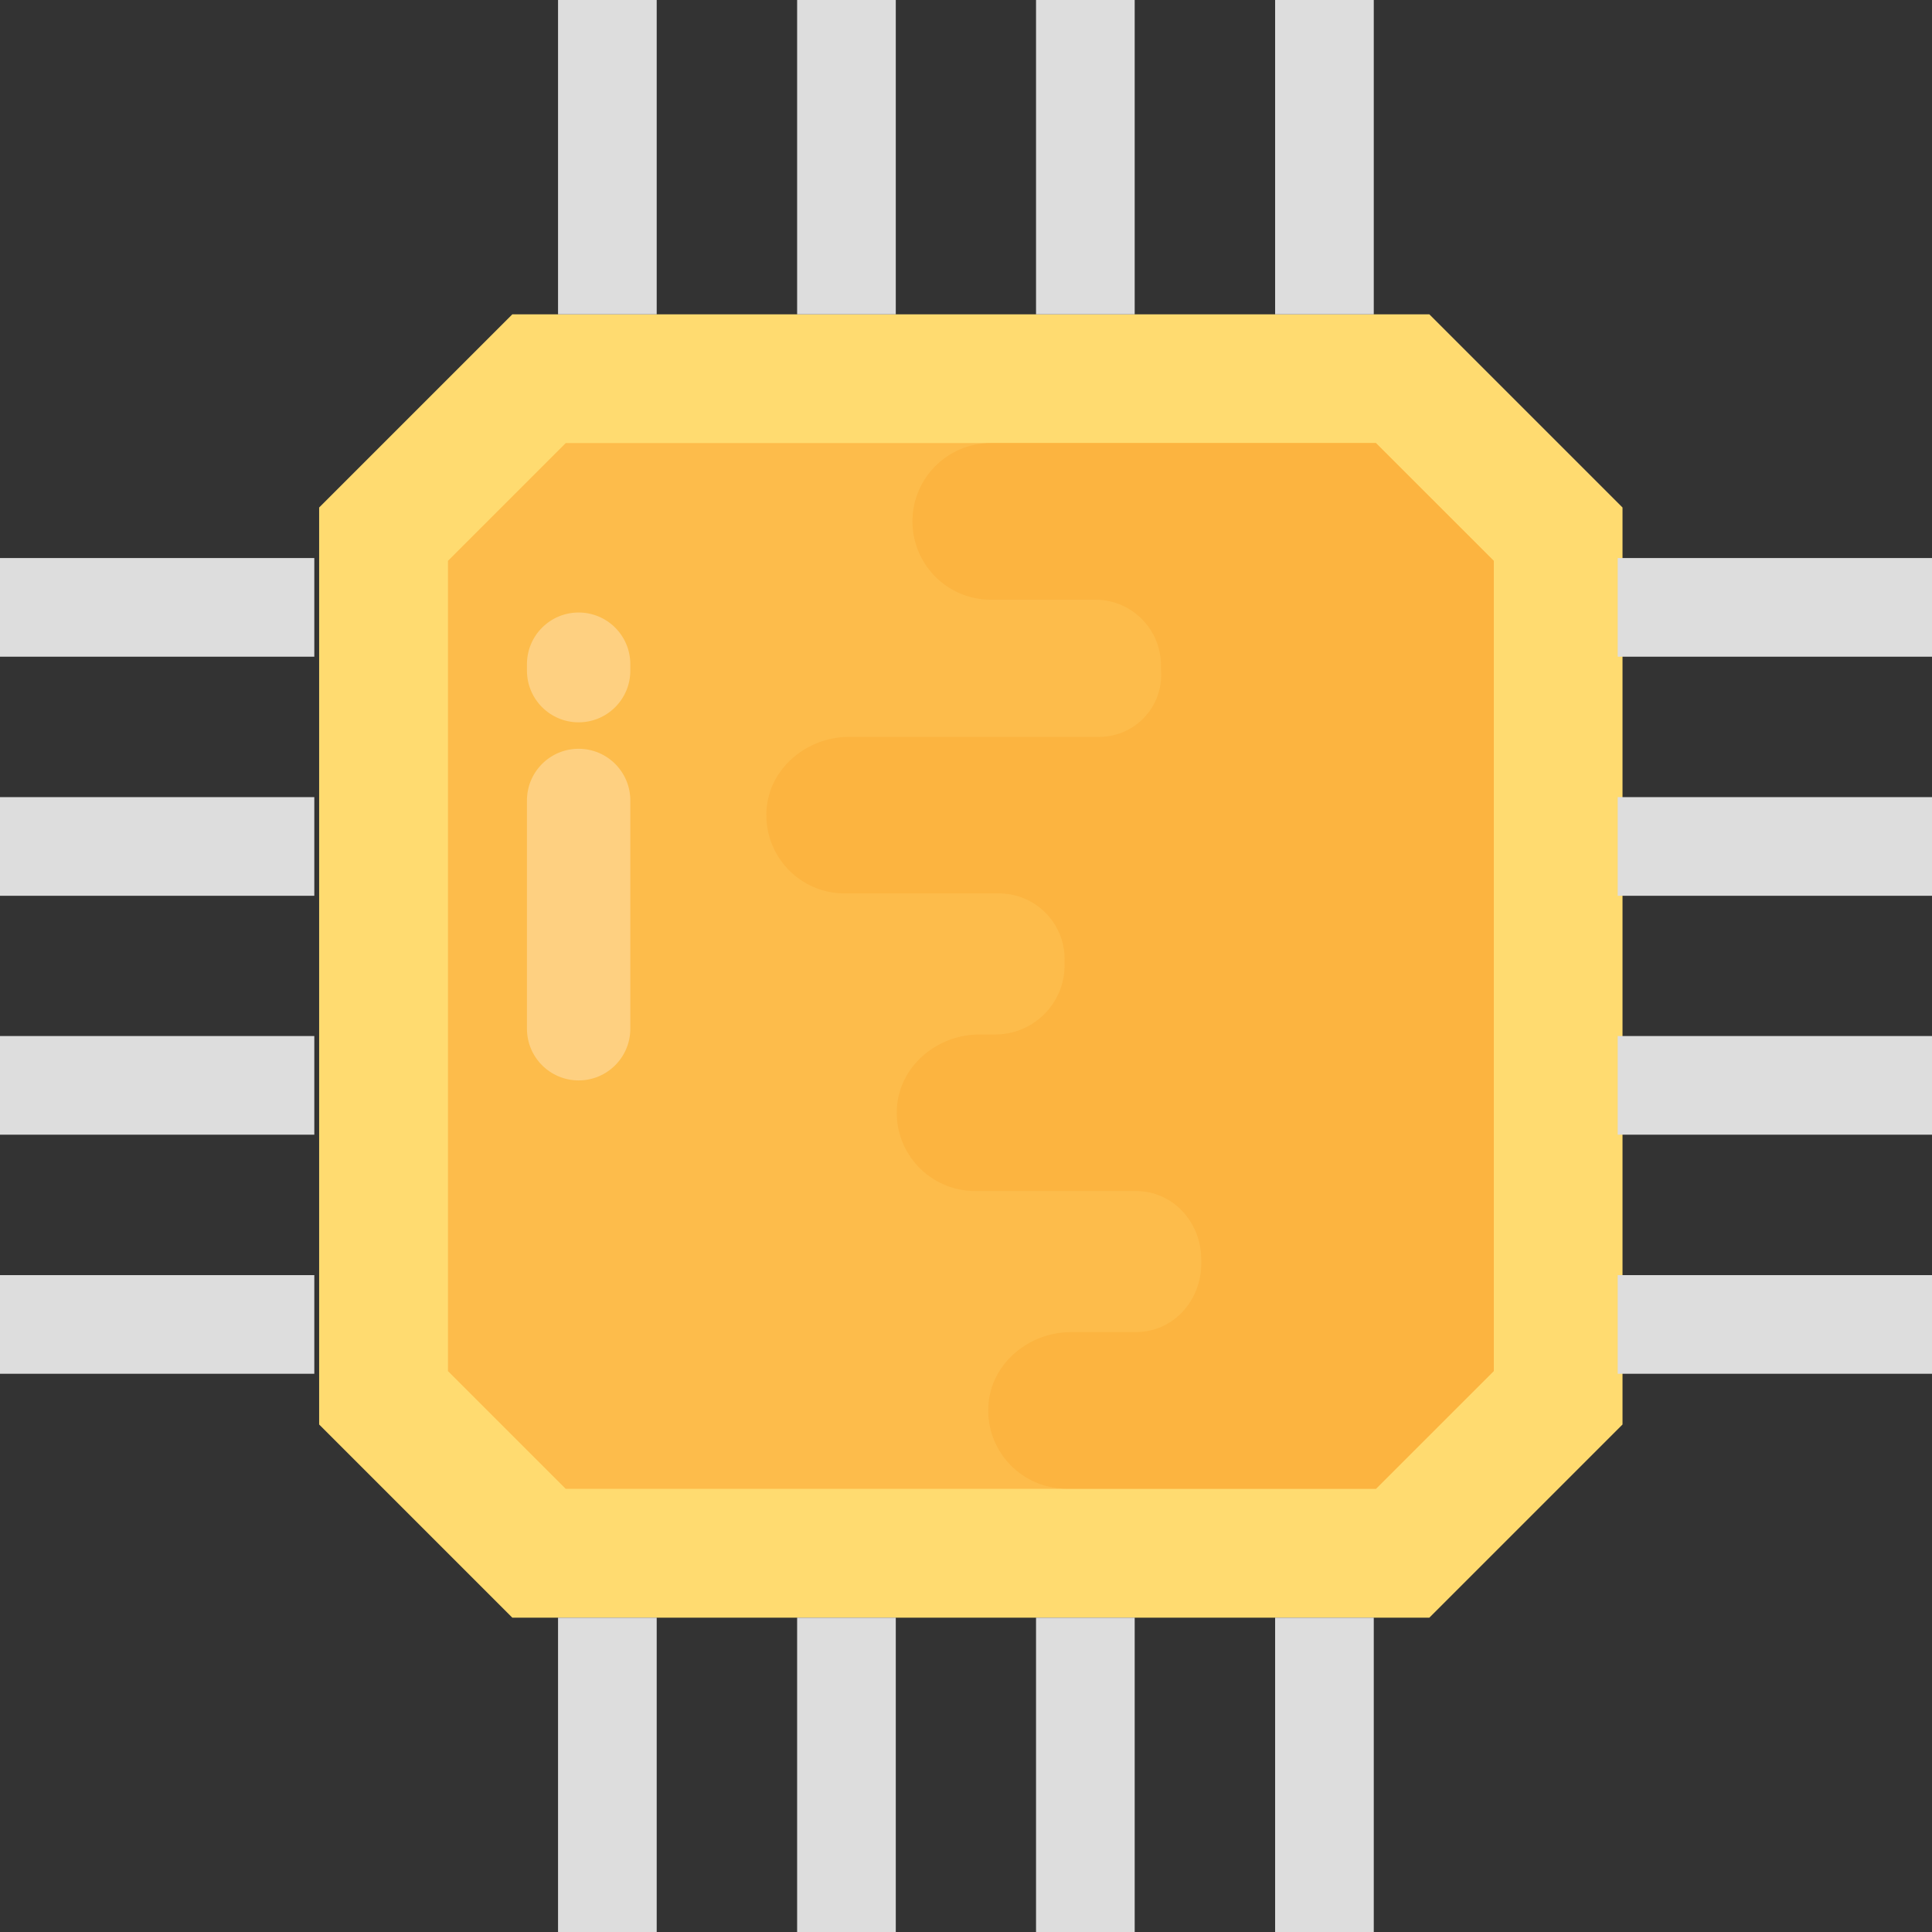 <?xml version="1.0" encoding="iso-8859-1"?>
<!-- Generator: Adobe Illustrator 19.0.0, SVG Export Plug-In . SVG Version: 6.00 Build 0)  -->
<svg version="1.1" id="Capa_1" xmlns="http://www.w3.org/2000/svg" xmlns:xlink="http://www.w3.org/1999/xlink" x="0px" y="0px"
	 viewBox="0 0 512 512" style="enable-background:new 0 0 512 512;" xml:space="preserve">
<rect x="0" y="0" width="512" height="512" fill="#333333" stroke="none"/>
<path style="fill:#FFDB70;" d="M378.784,83.296H135.776c-20,20-31.2,31.2-51.2,51.2v243.008c20,20,31.2,31.2,51.2,51.2h243.008
	c20-20,31.2-31.2,51.2-51.2V134.496C409.984,114.496,398.768,103.296,378.784,83.296z"/>
<polygon style="fill:#FDBC4B;" points="149.92,394.56 118.72,363.36 118.72,148.624 149.92,117.424 364.64,117.424 395.84,148.624 
	395.84,363.36 364.64,394.56 "/>
<path style="fill:#FCB440;" d="M395.84,148.624l-31.216-31.2H262.56c-11.456,0-20.752,9.296-20.752,20.752
	s9.296,20.752,20.752,20.752h27.744c9.6,0,17.408,7.856,17.36,17.44v0.224c0,0.432,0.016,0.848,0.032,1.264
	c0.576,9.456-6.928,17.424-16.4,17.424h-66.288c-11.232,0-21.312,8.416-21.888,19.632c-0.624,11.968,8.896,21.856,20.72,21.856
	h40.896c9.648,0,17.456,7.856,17.392,17.488v1.2v0.24c0.064,10.144-8.192,18.448-18.336,18.448h-4.224
	c-11.232,0-21.312,8.416-21.888,19.632c-0.624,11.968,8.896,21.856,20.72,21.856h42.56c10.032,0,17.504,8.416,17.392,18.448
	c0,0.08,0,0.16,0,0.256c0,0.08,0,0.16,0,0.24c0.112,10.032-7.36,18.448-17.392,18.448h-17.152c-11.232,0-21.312,8.416-21.888,19.632
	c-0.624,11.968,8.896,21.856,20.72,21.856h82.016l31.216-31.2V148.624H395.84z"/>
<g>
	<rect x="147.888" style="fill:#DDD;" width="26.144" height="83.296"/>
	<rect x="211.248" style="fill:#DDD;" width="26.144" height="83.296"/>
	<rect x="274.56" style="fill:#DDD;" width="26.144" height="83.296"/>
	<rect x="337.92" style="fill:#DDD;" width="26.144" height="83.296"/>
	<rect x="147.888" y="428.704" style="fill:#DDD;" width="26.144" height="83.296"/>
	<rect x="211.248" y="428.704" style="fill:#DDD;" width="26.144" height="83.296"/>
	<rect x="274.56" y="428.704" style="fill:#DDD;" width="26.144" height="83.296"/>
	<rect x="337.92" y="428.704" style="fill:#DDD;" width="26.144" height="83.296"/>
	<rect x="428.704" y="147.888" style="fill:#DDD;" width="83.296" height="26.144"/>
	<rect x="428.704" y="211.248" style="fill:#DDD;" width="83.296" height="26.144"/>
	<rect x="428.704" y="274.56" style="fill:#DDD;" width="83.296" height="26.144"/>
	<rect x="428.704" y="337.92" style="fill:#DDD;" width="83.296" height="26.144"/>
	<rect y="147.888" style="fill:#DDD;" width="83.296" height="26.144"/>
	<rect y="211.248" style="fill:#DDD;" width="83.296" height="26.144"/>
	<rect y="274.56" style="fill:#DDD;" width="83.296" height="26.144"/>
	<rect y="337.92" style="fill:#DDD;" width="83.296" height="26.144"/>
</g>
<g style="opacity:0.3;">
	<path style="fill:#FFFFFF;" d="M139.648,212.128v60.496c0,7.568,6.128,13.696,13.696,13.696s13.696-6.128,13.696-13.696v-60.496
		c0-7.568-6.128-13.696-13.696-13.696S139.648,204.56,139.648,212.128z"/>
	<path style="fill:#FFFFFF;" d="M139.648,176.016v1.712c0,7.568,6.128,13.696,13.696,13.696s13.696-6.128,13.696-13.696v-1.712
		c0-7.568-6.128-13.696-13.696-13.696S139.648,168.448,139.648,176.016z"/>
</g>
<g>
</g>
<g>
</g>
<g>
</g>
<g>
</g>
<g>
</g>
<g>
</g>
<g>
</g>
<g>
</g>
<g>
</g>
<g>
</g>
<g>
</g>
<g>
</g>
<g>
</g>
<g>
</g>
<g>
</g>
</svg>
